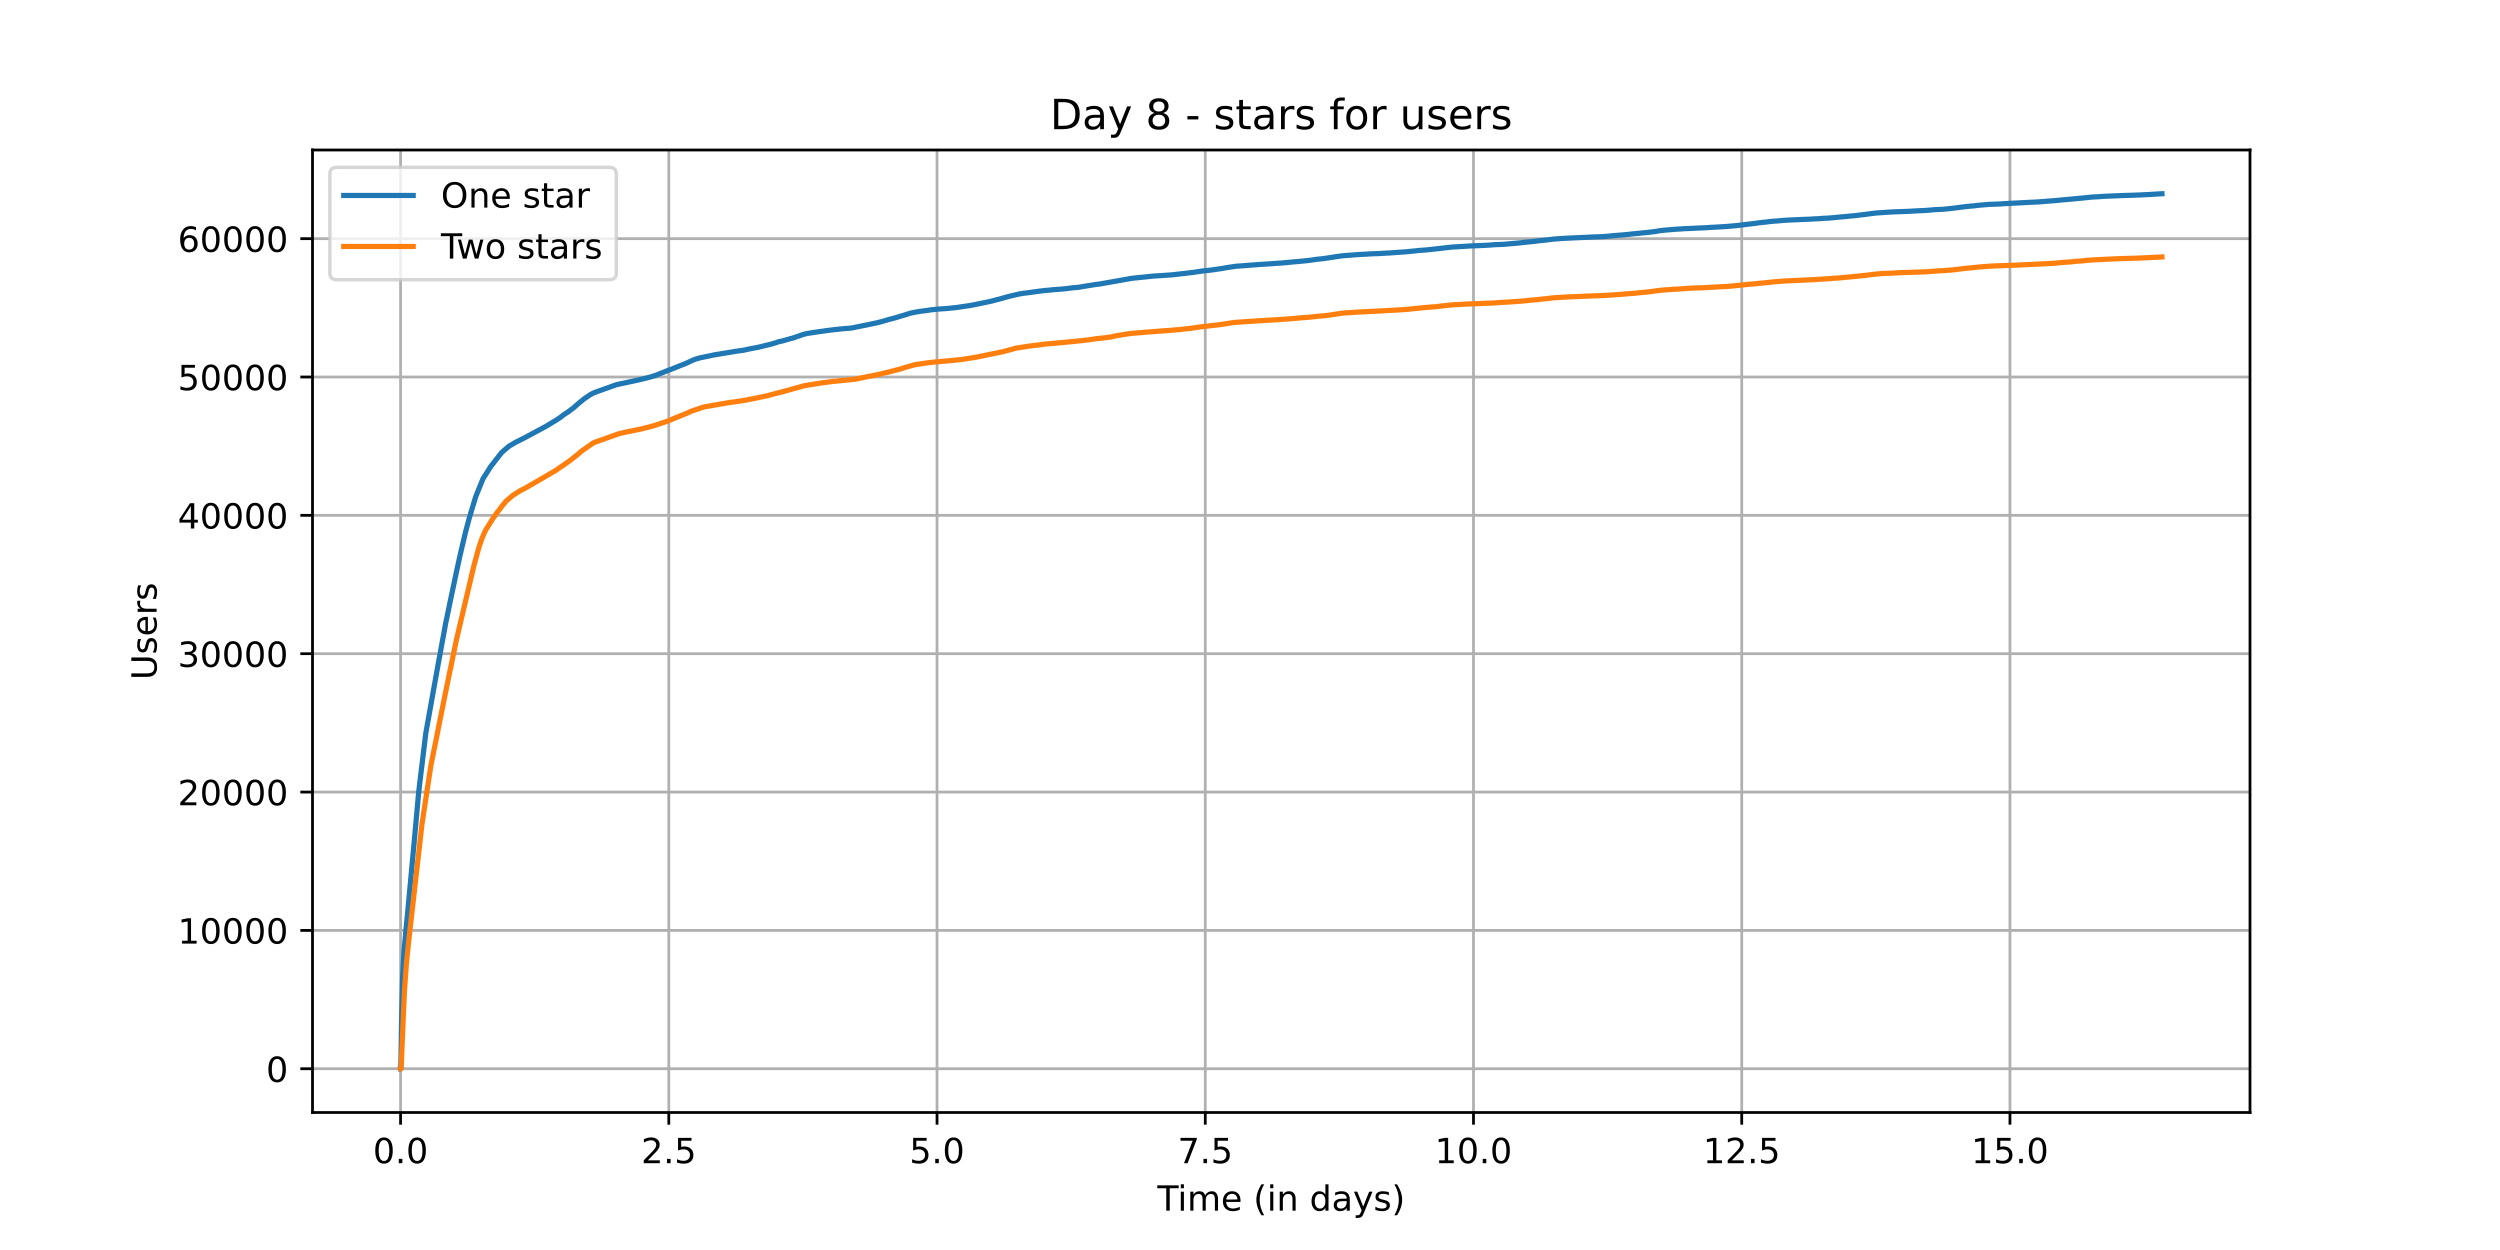 <?xml version="1.0" encoding="utf-8" standalone="no"?>
<!DOCTYPE svg PUBLIC "-//W3C//DTD SVG 1.1//EN"
  "http://www.w3.org/Graphics/SVG/1.1/DTD/svg11.dtd">
<!-- Created with matplotlib (https://matplotlib.org/) -->
<svg height="360pt" version="1.1" viewBox="0 0 720 360" width="720pt" xmlns="http://www.w3.org/2000/svg" xmlns:xlink="http://www.w3.org/1999/xlink">
 <defs>
  <style type="text/css">*{stroke-linecap:butt;stroke-linejoin:round;}</style>
 </defs>
 <g id="figure_1">
  <g id="patch_1">
   <path d="M 0 360 
L 720 360 
L 720 0 
L 0 0 
z
" style="fill:#ffffff;"/>
  </g>
  <g id="axes_1">
   <g id="patch_2">
    <path d="M 90 320.4 
L 648 320.4 
L 648 43.2 
L 90 43.2 
z
" style="fill:#ffffff;"/>
   </g>
   <g id="matplotlib.axis_1">
    <g id="xtick_1">
     <g id="line2d_1">
      <path clip-path="url(#pef3e2202a4)" d="M 115.364 320.4 
L 115.364 43.2 
" style="fill:none;stroke:#b0b0b0;stroke-linecap:square;stroke-width:0.8;"/>
     </g>
     <g id="line2d_2">
      <defs>
       <path d="M 0 0 
L 0 3.5 
" id="m0e508d94f4" style="stroke:#000000;stroke-width:0.8;"/>
      </defs>
      <g>
       <use style="stroke:#000000;stroke-width:0.8;" x="115.364" xlink:href="#m0e508d94f4" y="320.4"/>
      </g>
     </g>
     <g id="text_1">
      <!-- 0.0 -->
      <g transform="translate(107.412 334.998)scale(0.1 -0.1)">
       <defs>
        <path d="M 31.781 66.406 
Q 24.172 66.406 20.328 58.906 
Q 16.5 51.422 16.5 36.375 
Q 16.5 21.391 20.328 13.891 
Q 24.172 6.391 31.781 6.391 
Q 39.453 6.391 43.281 13.891 
Q 47.125 21.391 47.125 36.375 
Q 47.125 51.422 43.281 58.906 
Q 39.453 66.406 31.781 66.406 
z
M 31.781 74.219 
Q 44.047 74.219 50.516 64.516 
Q 56.984 54.828 56.984 36.375 
Q 56.984 17.969 50.516 8.266 
Q 44.047 -1.422 31.781 -1.422 
Q 19.531 -1.422 13.062 8.266 
Q 6.594 17.969 6.594 36.375 
Q 6.594 54.828 13.062 64.516 
Q 19.531 74.219 31.781 74.219 
z
" id="DejaVuSans-48"/>
        <path d="M 10.688 12.406 
L 21 12.406 
L 21 0 
L 10.688 0 
z
" id="DejaVuSans-46"/>
       </defs>
       <use xlink:href="#DejaVuSans-48"/>
       <use x="63.623" xlink:href="#DejaVuSans-46"/>
       <use x="95.41" xlink:href="#DejaVuSans-48"/>
      </g>
     </g>
    </g>
    <g id="xtick_2">
     <g id="line2d_3">
      <path clip-path="url(#pef3e2202a4)" d="M 192.614 320.4 
L 192.614 43.2 
" style="fill:none;stroke:#b0b0b0;stroke-linecap:square;stroke-width:0.8;"/>
     </g>
     <g id="line2d_4">
      <g>
       <use style="stroke:#000000;stroke-width:0.8;" x="192.614" xlink:href="#m0e508d94f4" y="320.4"/>
      </g>
     </g>
     <g id="text_2">
      <!-- 2.5 -->
      <g transform="translate(184.663 334.998)scale(0.1 -0.1)">
       <defs>
        <path d="M 19.188 8.297 
L 53.609 8.297 
L 53.609 0 
L 7.328 0 
L 7.328 8.297 
Q 12.938 14.109 22.625 23.891 
Q 32.328 33.688 34.812 36.531 
Q 39.547 41.844 41.422 45.531 
Q 43.312 49.219 43.312 52.781 
Q 43.312 58.594 39.234 62.25 
Q 35.156 65.922 28.609 65.922 
Q 23.969 65.922 18.812 64.312 
Q 13.672 62.703 7.812 59.422 
L 7.812 69.391 
Q 13.766 71.781 18.938 73 
Q 24.125 74.219 28.422 74.219 
Q 39.75 74.219 46.484 68.547 
Q 53.219 62.891 53.219 53.422 
Q 53.219 48.922 51.531 44.891 
Q 49.859 40.875 45.406 35.406 
Q 44.188 33.984 37.641 27.219 
Q 31.109 20.453 19.188 8.297 
z
" id="DejaVuSans-50"/>
        <path d="M 10.797 72.906 
L 49.516 72.906 
L 49.516 64.594 
L 19.828 64.594 
L 19.828 46.734 
Q 21.969 47.469 24.109 47.828 
Q 26.266 48.188 28.422 48.188 
Q 40.625 48.188 47.75 41.5 
Q 54.891 34.812 54.891 23.391 
Q 54.891 11.625 47.562 5.094 
Q 40.234 -1.422 26.906 -1.422 
Q 22.312 -1.422 17.547 -0.641 
Q 12.797 0.141 7.719 1.703 
L 7.719 11.625 
Q 12.109 9.234 16.797 8.062 
Q 21.484 6.891 26.703 6.891 
Q 35.156 6.891 40.078 11.328 
Q 45.016 15.766 45.016 23.391 
Q 45.016 31 40.078 35.438 
Q 35.156 39.891 26.703 39.891 
Q 22.75 39.891 18.812 39.016 
Q 14.891 38.141 10.797 36.281 
z
" id="DejaVuSans-53"/>
       </defs>
       <use xlink:href="#DejaVuSans-50"/>
       <use x="63.623" xlink:href="#DejaVuSans-46"/>
       <use x="95.41" xlink:href="#DejaVuSans-53"/>
      </g>
     </g>
    </g>
    <g id="xtick_3">
     <g id="line2d_5">
      <path clip-path="url(#pef3e2202a4)" d="M 269.865 320.4 
L 269.865 43.2 
" style="fill:none;stroke:#b0b0b0;stroke-linecap:square;stroke-width:0.8;"/>
     </g>
     <g id="line2d_6">
      <g>
       <use style="stroke:#000000;stroke-width:0.8;" x="269.865" xlink:href="#m0e508d94f4" y="320.4"/>
      </g>
     </g>
     <g id="text_3">
      <!-- 5.0 -->
      <g transform="translate(261.914 334.998)scale(0.1 -0.1)">
       <use xlink:href="#DejaVuSans-53"/>
       <use x="63.623" xlink:href="#DejaVuSans-46"/>
       <use x="95.41" xlink:href="#DejaVuSans-48"/>
      </g>
     </g>
    </g>
    <g id="xtick_4">
     <g id="line2d_7">
      <path clip-path="url(#pef3e2202a4)" d="M 347.116 320.4 
L 347.116 43.2 
" style="fill:none;stroke:#b0b0b0;stroke-linecap:square;stroke-width:0.8;"/>
     </g>
     <g id="line2d_8">
      <g>
       <use style="stroke:#000000;stroke-width:0.8;" x="347.116" xlink:href="#m0e508d94f4" y="320.4"/>
      </g>
     </g>
     <g id="text_4">
      <!-- 7.5 -->
      <g transform="translate(339.164 334.998)scale(0.1 -0.1)">
       <defs>
        <path d="M 8.203 72.906 
L 55.078 72.906 
L 55.078 68.703 
L 28.609 0 
L 18.312 0 
L 43.219 64.594 
L 8.203 64.594 
z
" id="DejaVuSans-55"/>
       </defs>
       <use xlink:href="#DejaVuSans-55"/>
       <use x="63.623" xlink:href="#DejaVuSans-46"/>
       <use x="95.41" xlink:href="#DejaVuSans-53"/>
      </g>
     </g>
    </g>
    <g id="xtick_5">
     <g id="line2d_9">
      <path clip-path="url(#pef3e2202a4)" d="M 424.367 320.4 
L 424.367 43.2 
" style="fill:none;stroke:#b0b0b0;stroke-linecap:square;stroke-width:0.8;"/>
     </g>
     <g id="line2d_10">
      <g>
       <use style="stroke:#000000;stroke-width:0.8;" x="424.367" xlink:href="#m0e508d94f4" y="320.4"/>
      </g>
     </g>
     <g id="text_5">
      <!-- 10.0 -->
      <g transform="translate(413.234 334.998)scale(0.1 -0.1)">
       <defs>
        <path d="M 12.406 8.297 
L 28.516 8.297 
L 28.516 63.922 
L 10.984 60.406 
L 10.984 69.391 
L 28.422 72.906 
L 38.281 72.906 
L 38.281 8.297 
L 54.391 8.297 
L 54.391 0 
L 12.406 0 
z
" id="DejaVuSans-49"/>
       </defs>
       <use xlink:href="#DejaVuSans-49"/>
       <use x="63.623" xlink:href="#DejaVuSans-48"/>
       <use x="127.246" xlink:href="#DejaVuSans-46"/>
       <use x="159.033" xlink:href="#DejaVuSans-48"/>
      </g>
     </g>
    </g>
    <g id="xtick_6">
     <g id="line2d_11">
      <path clip-path="url(#pef3e2202a4)" d="M 501.617 320.4 
L 501.617 43.2 
" style="fill:none;stroke:#b0b0b0;stroke-linecap:square;stroke-width:0.8;"/>
     </g>
     <g id="line2d_12">
      <g>
       <use style="stroke:#000000;stroke-width:0.8;" x="501.617" xlink:href="#m0e508d94f4" y="320.4"/>
      </g>
     </g>
     <g id="text_6">
      <!-- 12.5 -->
      <g transform="translate(490.485 334.998)scale(0.1 -0.1)">
       <use xlink:href="#DejaVuSans-49"/>
       <use x="63.623" xlink:href="#DejaVuSans-50"/>
       <use x="127.246" xlink:href="#DejaVuSans-46"/>
       <use x="159.033" xlink:href="#DejaVuSans-53"/>
      </g>
     </g>
    </g>
    <g id="xtick_7">
     <g id="line2d_13">
      <path clip-path="url(#pef3e2202a4)" d="M 578.868 320.4 
L 578.868 43.2 
" style="fill:none;stroke:#b0b0b0;stroke-linecap:square;stroke-width:0.8;"/>
     </g>
     <g id="line2d_14">
      <g>
       <use style="stroke:#000000;stroke-width:0.8;" x="578.868" xlink:href="#m0e508d94f4" y="320.4"/>
      </g>
     </g>
     <g id="text_7">
      <!-- 15.0 -->
      <g transform="translate(567.735 334.998)scale(0.1 -0.1)">
       <use xlink:href="#DejaVuSans-49"/>
       <use x="63.623" xlink:href="#DejaVuSans-53"/>
       <use x="127.246" xlink:href="#DejaVuSans-46"/>
       <use x="159.033" xlink:href="#DejaVuSans-48"/>
      </g>
     </g>
    </g>
    <g id="text_8">
     <!-- Time (in days) -->
     <g transform="translate(333.327 348.677)scale(0.1 -0.1)">
      <defs>
       <path d="M -0.297 72.906 
L 61.375 72.906 
L 61.375 64.594 
L 35.5 64.594 
L 35.5 0 
L 25.594 0 
L 25.594 64.594 
L -0.297 64.594 
z
" id="DejaVuSans-84"/>
       <path d="M 9.422 54.688 
L 18.406 54.688 
L 18.406 0 
L 9.422 0 
z
M 9.422 75.984 
L 18.406 75.984 
L 18.406 64.594 
L 9.422 64.594 
z
" id="DejaVuSans-105"/>
       <path d="M 52 44.188 
Q 55.375 50.25 60.062 53.125 
Q 64.75 56 71.094 56 
Q 79.641 56 84.281 50.016 
Q 88.922 44.047 88.922 33.016 
L 88.922 0 
L 79.891 0 
L 79.891 32.719 
Q 79.891 40.578 77.094 44.375 
Q 74.312 48.188 68.609 48.188 
Q 61.625 48.188 57.562 43.547 
Q 53.516 38.922 53.516 30.906 
L 53.516 0 
L 44.484 0 
L 44.484 32.719 
Q 44.484 40.625 41.703 44.406 
Q 38.922 48.188 33.109 48.188 
Q 26.219 48.188 22.156 43.531 
Q 18.109 38.875 18.109 30.906 
L 18.109 0 
L 9.078 0 
L 9.078 54.688 
L 18.109 54.688 
L 18.109 46.188 
Q 21.188 51.219 25.484 53.609 
Q 29.781 56 35.688 56 
Q 41.656 56 45.828 52.969 
Q 50 49.953 52 44.188 
z
" id="DejaVuSans-109"/>
       <path d="M 56.203 29.594 
L 56.203 25.203 
L 14.891 25.203 
Q 15.484 15.922 20.484 11.062 
Q 25.484 6.203 34.422 6.203 
Q 39.594 6.203 44.453 7.469 
Q 49.312 8.734 54.109 11.281 
L 54.109 2.781 
Q 49.266 0.734 44.188 -0.344 
Q 39.109 -1.422 33.891 -1.422 
Q 20.797 -1.422 13.156 6.188 
Q 5.516 13.812 5.516 26.812 
Q 5.516 40.234 12.766 48.109 
Q 20.016 56 32.328 56 
Q 43.359 56 49.781 48.891 
Q 56.203 41.797 56.203 29.594 
z
M 47.219 32.234 
Q 47.125 39.594 43.094 43.984 
Q 39.062 48.391 32.422 48.391 
Q 24.906 48.391 20.391 44.141 
Q 15.875 39.891 15.188 32.172 
z
" id="DejaVuSans-101"/>
       <path id="DejaVuSans-32"/>
       <path d="M 31 75.875 
Q 24.469 64.656 21.281 53.656 
Q 18.109 42.672 18.109 31.391 
Q 18.109 20.125 21.312 9.062 
Q 24.516 -2 31 -13.188 
L 23.188 -13.188 
Q 15.875 -1.703 12.234 9.375 
Q 8.594 20.453 8.594 31.391 
Q 8.594 42.281 12.203 53.312 
Q 15.828 64.359 23.188 75.875 
z
" id="DejaVuSans-40"/>
       <path d="M 54.891 33.016 
L 54.891 0 
L 45.906 0 
L 45.906 32.719 
Q 45.906 40.484 42.875 44.328 
Q 39.844 48.188 33.797 48.188 
Q 26.516 48.188 22.312 43.547 
Q 18.109 38.922 18.109 30.906 
L 18.109 0 
L 9.078 0 
L 9.078 54.688 
L 18.109 54.688 
L 18.109 46.188 
Q 21.344 51.125 25.703 53.562 
Q 30.078 56 35.797 56 
Q 45.219 56 50.047 50.172 
Q 54.891 44.344 54.891 33.016 
z
" id="DejaVuSans-110"/>
       <path d="M 45.406 46.391 
L 45.406 75.984 
L 54.391 75.984 
L 54.391 0 
L 45.406 0 
L 45.406 8.203 
Q 42.578 3.328 38.25 0.953 
Q 33.938 -1.422 27.875 -1.422 
Q 17.969 -1.422 11.734 6.484 
Q 5.516 14.406 5.516 27.297 
Q 5.516 40.188 11.734 48.094 
Q 17.969 56 27.875 56 
Q 33.938 56 38.25 53.625 
Q 42.578 51.266 45.406 46.391 
z
M 14.797 27.297 
Q 14.797 17.391 18.875 11.75 
Q 22.953 6.109 30.078 6.109 
Q 37.203 6.109 41.297 11.75 
Q 45.406 17.391 45.406 27.297 
Q 45.406 37.203 41.297 42.844 
Q 37.203 48.484 30.078 48.484 
Q 22.953 48.484 18.875 42.844 
Q 14.797 37.203 14.797 27.297 
z
" id="DejaVuSans-100"/>
       <path d="M 34.281 27.484 
Q 23.391 27.484 19.188 25 
Q 14.984 22.516 14.984 16.5 
Q 14.984 11.719 18.141 8.906 
Q 21.297 6.109 26.703 6.109 
Q 34.188 6.109 38.703 11.406 
Q 43.219 16.703 43.219 25.484 
L 43.219 27.484 
z
M 52.203 31.203 
L 52.203 0 
L 43.219 0 
L 43.219 8.297 
Q 40.141 3.328 35.547 0.953 
Q 30.953 -1.422 24.312 -1.422 
Q 15.922 -1.422 10.953 3.297 
Q 6 8.016 6 15.922 
Q 6 25.141 12.172 29.828 
Q 18.359 34.516 30.609 34.516 
L 43.219 34.516 
L 43.219 35.406 
Q 43.219 41.609 39.141 45 
Q 35.062 48.391 27.688 48.391 
Q 23 48.391 18.547 47.266 
Q 14.109 46.141 10.016 43.891 
L 10.016 52.203 
Q 14.938 54.109 19.578 55.047 
Q 24.219 56 28.609 56 
Q 40.484 56 46.344 49.844 
Q 52.203 43.703 52.203 31.203 
z
" id="DejaVuSans-97"/>
       <path d="M 32.172 -5.078 
Q 28.375 -14.844 24.75 -17.812 
Q 21.141 -20.797 15.094 -20.797 
L 7.906 -20.797 
L 7.906 -13.281 
L 13.188 -13.281 
Q 16.891 -13.281 18.938 -11.516 
Q 21 -9.766 23.484 -3.219 
L 25.094 0.875 
L 2.984 54.688 
L 12.5 54.688 
L 29.594 11.922 
L 46.688 54.688 
L 56.203 54.688 
z
" id="DejaVuSans-121"/>
       <path d="M 44.281 53.078 
L 44.281 44.578 
Q 40.484 46.531 36.375 47.5 
Q 32.281 48.484 27.875 48.484 
Q 21.188 48.484 17.844 46.438 
Q 14.5 44.391 14.5 40.281 
Q 14.5 37.156 16.891 35.375 
Q 19.281 33.594 26.516 31.984 
L 29.594 31.297 
Q 39.156 29.25 43.188 25.516 
Q 47.219 21.781 47.219 15.094 
Q 47.219 7.469 41.188 3.016 
Q 35.156 -1.422 24.609 -1.422 
Q 20.219 -1.422 15.453 -0.562 
Q 10.688 0.297 5.422 2 
L 5.422 11.281 
Q 10.406 8.688 15.234 7.391 
Q 20.062 6.109 24.812 6.109 
Q 31.156 6.109 34.562 8.281 
Q 37.984 10.453 37.984 14.406 
Q 37.984 18.062 35.516 20.016 
Q 33.062 21.969 24.703 23.781 
L 21.578 24.516 
Q 13.234 26.266 9.516 29.906 
Q 5.812 33.547 5.812 39.891 
Q 5.812 47.609 11.281 51.797 
Q 16.75 56 26.812 56 
Q 31.781 56 36.172 55.266 
Q 40.578 54.547 44.281 53.078 
z
" id="DejaVuSans-115"/>
       <path d="M 8.016 75.875 
L 15.828 75.875 
Q 23.141 64.359 26.781 53.312 
Q 30.422 42.281 30.422 31.391 
Q 30.422 20.453 26.781 9.375 
Q 23.141 -1.703 15.828 -13.188 
L 8.016 -13.188 
Q 14.5 -2 17.703 9.062 
Q 20.906 20.125 20.906 31.391 
Q 20.906 42.672 17.703 53.656 
Q 14.5 64.656 8.016 75.875 
z
" id="DejaVuSans-41"/>
      </defs>
      <use xlink:href="#DejaVuSans-84"/>
      <use x="57.959" xlink:href="#DejaVuSans-105"/>
      <use x="85.742" xlink:href="#DejaVuSans-109"/>
      <use x="183.154" xlink:href="#DejaVuSans-101"/>
      <use x="244.678" xlink:href="#DejaVuSans-32"/>
      <use x="276.465" xlink:href="#DejaVuSans-40"/>
      <use x="315.479" xlink:href="#DejaVuSans-105"/>
      <use x="343.262" xlink:href="#DejaVuSans-110"/>
      <use x="406.641" xlink:href="#DejaVuSans-32"/>
      <use x="438.428" xlink:href="#DejaVuSans-100"/>
      <use x="501.904" xlink:href="#DejaVuSans-97"/>
      <use x="563.184" xlink:href="#DejaVuSans-121"/>
      <use x="622.363" xlink:href="#DejaVuSans-115"/>
      <use x="674.463" xlink:href="#DejaVuSans-41"/>
     </g>
    </g>
   </g>
   <g id="matplotlib.axis_2">
    <g id="ytick_1">
     <g id="line2d_15">
      <path clip-path="url(#pef3e2202a4)" d="M 90 307.8 
L 648 307.8 
" style="fill:none;stroke:#b0b0b0;stroke-linecap:square;stroke-width:0.8;"/>
     </g>
     <g id="line2d_16">
      <defs>
       <path d="M 0 0 
L -3.5 0 
" id="mc25efc3326" style="stroke:#000000;stroke-width:0.8;"/>
      </defs>
      <g>
       <use style="stroke:#000000;stroke-width:0.8;" x="90" xlink:href="#mc25efc3326" y="307.8"/>
      </g>
     </g>
     <g id="text_9">
      <!-- 0 -->
      <g transform="translate(76.638 311.599)scale(0.1 -0.1)">
       <use xlink:href="#DejaVuSans-48"/>
      </g>
     </g>
    </g>
    <g id="ytick_2">
     <g id="line2d_17">
      <path clip-path="url(#pef3e2202a4)" d="M 90 267.955 
L 648 267.955 
" style="fill:none;stroke:#b0b0b0;stroke-linecap:square;stroke-width:0.8;"/>
     </g>
     <g id="line2d_18">
      <g>
       <use style="stroke:#000000;stroke-width:0.8;" x="90" xlink:href="#mc25efc3326" y="267.955"/>
      </g>
     </g>
     <g id="text_10">
      <!-- 10000 -->
      <g transform="translate(51.188 271.754)scale(0.1 -0.1)">
       <use xlink:href="#DejaVuSans-49"/>
       <use x="63.623" xlink:href="#DejaVuSans-48"/>
       <use x="127.246" xlink:href="#DejaVuSans-48"/>
       <use x="190.869" xlink:href="#DejaVuSans-48"/>
       <use x="254.492" xlink:href="#DejaVuSans-48"/>
      </g>
     </g>
    </g>
    <g id="ytick_3">
     <g id="line2d_19">
      <path clip-path="url(#pef3e2202a4)" d="M 90 228.11 
L 648 228.11 
" style="fill:none;stroke:#b0b0b0;stroke-linecap:square;stroke-width:0.8;"/>
     </g>
     <g id="line2d_20">
      <g>
       <use style="stroke:#000000;stroke-width:0.8;" x="90" xlink:href="#mc25efc3326" y="228.11"/>
      </g>
     </g>
     <g id="text_11">
      <!-- 20000 -->
      <g transform="translate(51.188 231.909)scale(0.1 -0.1)">
       <use xlink:href="#DejaVuSans-50"/>
       <use x="63.623" xlink:href="#DejaVuSans-48"/>
       <use x="127.246" xlink:href="#DejaVuSans-48"/>
       <use x="190.869" xlink:href="#DejaVuSans-48"/>
       <use x="254.492" xlink:href="#DejaVuSans-48"/>
      </g>
     </g>
    </g>
    <g id="ytick_4">
     <g id="line2d_21">
      <path clip-path="url(#pef3e2202a4)" d="M 90 188.265 
L 648 188.265 
" style="fill:none;stroke:#b0b0b0;stroke-linecap:square;stroke-width:0.8;"/>
     </g>
     <g id="line2d_22">
      <g>
       <use style="stroke:#000000;stroke-width:0.8;" x="90" xlink:href="#mc25efc3326" y="188.265"/>
      </g>
     </g>
     <g id="text_12">
      <!-- 30000 -->
      <g transform="translate(51.188 192.064)scale(0.1 -0.1)">
       <defs>
        <path d="M 40.578 39.312 
Q 47.656 37.797 51.625 33 
Q 55.609 28.219 55.609 21.188 
Q 55.609 10.406 48.188 4.484 
Q 40.766 -1.422 27.094 -1.422 
Q 22.516 -1.422 17.656 -0.516 
Q 12.797 0.391 7.625 2.203 
L 7.625 11.719 
Q 11.719 9.328 16.594 8.109 
Q 21.484 6.891 26.812 6.891 
Q 36.078 6.891 40.938 10.547 
Q 45.797 14.203 45.797 21.188 
Q 45.797 27.641 41.281 31.266 
Q 36.766 34.906 28.719 34.906 
L 20.219 34.906 
L 20.219 43.016 
L 29.109 43.016 
Q 36.375 43.016 40.234 45.922 
Q 44.094 48.828 44.094 54.297 
Q 44.094 59.906 40.109 62.906 
Q 36.141 65.922 28.719 65.922 
Q 24.656 65.922 20.016 65.031 
Q 15.375 64.156 9.812 62.312 
L 9.812 71.094 
Q 15.438 72.656 20.344 73.438 
Q 25.25 74.219 29.594 74.219 
Q 40.828 74.219 47.359 69.109 
Q 53.906 64.016 53.906 55.328 
Q 53.906 49.266 50.438 45.094 
Q 46.969 40.922 40.578 39.312 
z
" id="DejaVuSans-51"/>
       </defs>
       <use xlink:href="#DejaVuSans-51"/>
       <use x="63.623" xlink:href="#DejaVuSans-48"/>
       <use x="127.246" xlink:href="#DejaVuSans-48"/>
       <use x="190.869" xlink:href="#DejaVuSans-48"/>
       <use x="254.492" xlink:href="#DejaVuSans-48"/>
      </g>
     </g>
    </g>
    <g id="ytick_5">
     <g id="line2d_23">
      <path clip-path="url(#pef3e2202a4)" d="M 90 148.42 
L 648 148.42 
" style="fill:none;stroke:#b0b0b0;stroke-linecap:square;stroke-width:0.8;"/>
     </g>
     <g id="line2d_24">
      <g>
       <use style="stroke:#000000;stroke-width:0.8;" x="90" xlink:href="#mc25efc3326" y="148.42"/>
      </g>
     </g>
     <g id="text_13">
      <!-- 40000 -->
      <g transform="translate(51.188 152.219)scale(0.1 -0.1)">
       <defs>
        <path d="M 37.797 64.312 
L 12.891 25.391 
L 37.797 25.391 
z
M 35.203 72.906 
L 47.609 72.906 
L 47.609 25.391 
L 58.016 25.391 
L 58.016 17.188 
L 47.609 17.188 
L 47.609 0 
L 37.797 0 
L 37.797 17.188 
L 4.891 17.188 
L 4.891 26.703 
z
" id="DejaVuSans-52"/>
       </defs>
       <use xlink:href="#DejaVuSans-52"/>
       <use x="63.623" xlink:href="#DejaVuSans-48"/>
       <use x="127.246" xlink:href="#DejaVuSans-48"/>
       <use x="190.869" xlink:href="#DejaVuSans-48"/>
       <use x="254.492" xlink:href="#DejaVuSans-48"/>
      </g>
     </g>
    </g>
    <g id="ytick_6">
     <g id="line2d_25">
      <path clip-path="url(#pef3e2202a4)" d="M 90 108.575 
L 648 108.575 
" style="fill:none;stroke:#b0b0b0;stroke-linecap:square;stroke-width:0.8;"/>
     </g>
     <g id="line2d_26">
      <g>
       <use style="stroke:#000000;stroke-width:0.8;" x="90" xlink:href="#mc25efc3326" y="108.575"/>
      </g>
     </g>
     <g id="text_14">
      <!-- 50000 -->
      <g transform="translate(51.188 112.374)scale(0.1 -0.1)">
       <use xlink:href="#DejaVuSans-53"/>
       <use x="63.623" xlink:href="#DejaVuSans-48"/>
       <use x="127.246" xlink:href="#DejaVuSans-48"/>
       <use x="190.869" xlink:href="#DejaVuSans-48"/>
       <use x="254.492" xlink:href="#DejaVuSans-48"/>
      </g>
     </g>
    </g>
    <g id="ytick_7">
     <g id="line2d_27">
      <path clip-path="url(#pef3e2202a4)" d="M 90 68.73 
L 648 68.73 
" style="fill:none;stroke:#b0b0b0;stroke-linecap:square;stroke-width:0.8;"/>
     </g>
     <g id="line2d_28">
      <g>
       <use style="stroke:#000000;stroke-width:0.8;" x="90" xlink:href="#mc25efc3326" y="68.73"/>
      </g>
     </g>
     <g id="text_15">
      <!-- 60000 -->
      <g transform="translate(51.188 72.529)scale(0.1 -0.1)">
       <defs>
        <path d="M 33.016 40.375 
Q 26.375 40.375 22.484 35.828 
Q 18.609 31.297 18.609 23.391 
Q 18.609 15.531 22.484 10.953 
Q 26.375 6.391 33.016 6.391 
Q 39.656 6.391 43.531 10.953 
Q 47.406 15.531 47.406 23.391 
Q 47.406 31.297 43.531 35.828 
Q 39.656 40.375 33.016 40.375 
z
M 52.594 71.297 
L 52.594 62.312 
Q 48.875 64.062 45.094 64.984 
Q 41.312 65.922 37.594 65.922 
Q 27.828 65.922 22.672 59.328 
Q 17.531 52.734 16.797 39.406 
Q 19.672 43.656 24.016 45.922 
Q 28.375 48.188 33.594 48.188 
Q 44.578 48.188 50.953 41.516 
Q 57.328 34.859 57.328 23.391 
Q 57.328 12.156 50.688 5.359 
Q 44.047 -1.422 33.016 -1.422 
Q 20.359 -1.422 13.672 8.266 
Q 6.984 17.969 6.984 36.375 
Q 6.984 53.656 15.188 63.938 
Q 23.391 74.219 37.203 74.219 
Q 40.922 74.219 44.703 73.484 
Q 48.484 72.75 52.594 71.297 
z
" id="DejaVuSans-54"/>
       </defs>
       <use xlink:href="#DejaVuSans-54"/>
       <use x="63.623" xlink:href="#DejaVuSans-48"/>
       <use x="127.246" xlink:href="#DejaVuSans-48"/>
       <use x="190.869" xlink:href="#DejaVuSans-48"/>
       <use x="254.492" xlink:href="#DejaVuSans-48"/>
      </g>
     </g>
    </g>
    <g id="text_16">
     <!-- Users -->
     <g transform="translate(45.108 195.801)rotate(-90)scale(0.1 -0.1)">
      <defs>
       <path d="M 8.688 72.906 
L 18.609 72.906 
L 18.609 28.609 
Q 18.609 16.891 22.844 11.734 
Q 27.094 6.594 36.625 6.594 
Q 46.094 6.594 50.344 11.734 
Q 54.594 16.891 54.594 28.609 
L 54.594 72.906 
L 64.5 72.906 
L 64.5 27.391 
Q 64.5 13.141 57.438 5.859 
Q 50.391 -1.422 36.625 -1.422 
Q 22.797 -1.422 15.734 5.859 
Q 8.688 13.141 8.688 27.391 
z
" id="DejaVuSans-85"/>
       <path d="M 41.109 46.297 
Q 39.594 47.172 37.812 47.578 
Q 36.031 48 33.891 48 
Q 26.266 48 22.188 43.047 
Q 18.109 38.094 18.109 28.812 
L 18.109 0 
L 9.078 0 
L 9.078 54.688 
L 18.109 54.688 
L 18.109 46.188 
Q 20.953 51.172 25.484 53.578 
Q 30.031 56 36.531 56 
Q 37.453 56 38.578 55.875 
Q 39.703 55.766 41.062 55.516 
z
" id="DejaVuSans-114"/>
      </defs>
      <use xlink:href="#DejaVuSans-85"/>
      <use x="73.193" xlink:href="#DejaVuSans-115"/>
      <use x="125.293" xlink:href="#DejaVuSans-101"/>
      <use x="186.816" xlink:href="#DejaVuSans-114"/>
      <use x="227.93" xlink:href="#DejaVuSans-115"/>
     </g>
    </g>
   </g>
   <g id="line2d_29">
    <path clip-path="url(#pef3e2202a4)" d="M 115.364 307.8 
L 115.403 307.792 
L 115.445 307.19 
L 115.637 294.85 
L 115.955 281.383 
L 116.296 274.609 
L 117.018 266.732 
L 117.38 263.058 
L 119.276 242.614 
L 120.599 227.951 
L 122.621 211.216 
L 126.237 191.026 
L 126.704 188.528 
L 127.321 185.121 
L 127.662 183.328 
L 128.364 179.443 
L 128.981 176.542 
L 129.597 173.506 
L 131.087 166.466 
L 131.299 165.446 
L 132.448 160.166 
L 132.937 158.038 
L 134.171 152.835 
L 134.342 152.241 
L 135.171 149.125 
L 137 143.061 
L 139.042 138.024 
L 139.106 137.889 
L 141.085 134.737 
L 141.255 134.482 
L 141.595 134.008 
L 142.084 133.402 
L 142.404 132.972 
L 142.744 132.514 
L 143.042 132.183 
L 143.914 131.055 
L 144.425 130.39 
L 144.765 130.075 
L 146.721 128.402 
L 147.061 128.23 
L 147.465 127.999 
L 147.742 127.844 
L 148.295 127.481 
L 150.443 126.405 
L 150.825 126.222 
L 156.652 123.094 
L 156.886 122.987 
L 160.334 120.911 
L 160.61 120.712 
L 160.781 120.608 
L 161.227 120.333 
L 161.78 119.911 
L 162.163 119.588 
L 163.163 118.915 
L 163.46 118.735 
L 163.801 118.492 
L 164.652 117.839 
L 165.311 117.369 
L 165.545 117.118 
L 167.162 115.739 
L 167.672 115.329 
L 168.055 115.006 
L 168.247 114.858 
L 170.034 113.647 
L 170.863 113.217 
L 171.693 112.866 
L 172.033 112.758 
L 177.606 110.766 
L 178.138 110.659 
L 182.658 109.694 
L 183.384 109.539 
L 183.81 109.435 
L 184.171 109.352 
L 186.404 108.826 
L 186.638 108.754 
L 188.021 108.356 
L 188.808 108.113 
L 192.236 106.75 
L 192.491 106.65 
L 193.129 106.419 
L 197.747 104.566 
L 198.066 104.415 
L 199.301 103.841 
L 200.152 103.483 
L 201.514 103.084 
L 205.77 102.192 
L 205.983 102.164 
L 206.6 102.056 
L 211.151 101.307 
L 211.746 101.199 
L 214.171 100.853 
L 214.681 100.749 
L 215.468 100.57 
L 215.936 100.466 
L 216.552 100.355 
L 217.127 100.247 
L 217.727 100.132 
L 218.322 100.024 
L 221.385 99.275 
L 221.853 99.171 
L 223.171 98.785 
L 223.533 98.685 
L 224.192 98.438 
L 224.639 98.331 
L 225.298 98.203 
L 226.404 97.888 
L 227.744 97.502 
L 228.212 97.398 
L 231.573 96.247 
L 232.02 96.147 
L 232.424 96.047 
L 235.871 95.518 
L 236.7 95.414 
L 237.211 95.338 
L 237.912 95.231 
L 239.698 95.004 
L 240.74 94.896 
L 241.187 94.844 
L 242.122 94.741 
L 242.569 94.689 
L 243.909 94.585 
L 244.27 94.561 
L 245.336 94.454 
L 252.12 93.063 
L 252.906 92.884 
L 254.353 92.505 
L 256.011 91.995 
L 256.522 91.888 
L 257.67 91.565 
L 258.074 91.465 
L 258.606 91.294 
L 258.924 91.186 
L 259.945 90.896 
L 260.243 90.804 
L 261.179 90.517 
L 261.668 90.362 
L 261.966 90.254 
L 262.816 90.055 
L 263.348 89.951 
L 263.688 89.887 
L 264.369 89.78 
L 265.007 89.66 
L 265.878 89.553 
L 266.346 89.493 
L 267.175 89.389 
L 267.409 89.342 
L 268.068 89.234 
L 269.302 89.114 
L 270.389 89.007 
L 271.324 88.943 
L 272.834 88.836 
L 274.11 88.708 
L 275.237 88.6 
L 278.236 88.154 
L 279.001 88.047 
L 279.511 87.975 
L 279.916 87.875 
L 280.235 87.823 
L 280.788 87.72 
L 281.511 87.564 
L 282.106 87.457 
L 285.913 86.644 
L 286.445 86.473 
L 288.082 86.066 
L 288.359 85.991 
L 289.337 85.7 
L 290.57 85.357 
L 292.952 84.803 
L 293.718 84.632 
L 294.42 84.528 
L 294.76 84.461 
L 295.76 84.353 
L 296.27 84.281 
L 298.758 83.931 
L 299.566 83.823 
L 299.97 83.783 
L 300.778 83.68 
L 301.182 83.64 
L 302.501 83.536 
L 302.99 83.464 
L 304.415 83.357 
L 305.329 83.297 
L 306.477 83.189 
L 306.924 83.142 
L 308.838 82.891 
L 310.157 82.787 
L 310.603 82.735 
L 315.412 81.95 
L 316.306 81.843 
L 316.774 81.783 
L 326.112 80.129 
L 327.303 80.022 
L 327.771 79.966 
L 328.792 79.858 
L 329.962 79.747 
L 330.897 79.639 
L 332.216 79.504 
L 334.003 79.396 
L 334.919 79.336 
L 336.411 79.229 
L 336.73 79.221 
L 337.9 79.113 
L 339.516 78.926 
L 340.452 78.822 
L 340.856 78.787 
L 341.664 78.683 
L 342.132 78.619 
L 343.174 78.512 
L 346.151 78.069 
L 347.044 77.962 
L 348.299 77.838 
L 349.149 77.731 
L 352.043 77.304 
L 352.617 77.197 
L 352.958 77.129 
L 355.936 76.679 
L 357.468 76.571 
L 358.446 76.5 
L 359.722 76.392 
L 360.127 76.36 
L 361.658 76.256 
L 362.104 76.205 
L 363.848 76.097 
L 364.741 76.041 
L 366.442 75.934 
L 367.527 75.842 
L 369.249 75.742 
L 369.547 75.703 
L 370.78 75.599 
L 371.206 75.555 
L 372.29 75.448 
L 373.396 75.348 
L 374.631 75.24 
L 375.864 75.121 
L 376.821 75.021 
L 377.119 74.973 
L 377.948 74.874 
L 378.267 74.818 
L 378.991 74.71 
L 380.395 74.559 
L 381.246 74.459 
L 381.48 74.412 
L 382.374 74.304 
L 382.991 74.192 
L 383.821 74.089 
L 384.161 74.017 
L 386.692 73.651 
L 388.267 73.543 
L 389.33 73.451 
L 390.841 73.344 
L 391.776 73.28 
L 393.86 73.172 
L 394.796 73.109 
L 397.498 73.005 
L 397.881 72.977 
L 399.86 72.87 
L 400.221 72.854 
L 401.689 72.746 
L 402.688 72.67 
L 404.389 72.563 
L 405.474 72.471 
L 406.431 72.364 
L 407.58 72.26 
L 408.43 72.152 
L 409.387 72.085 
L 410.791 71.977 
L 412.067 71.85 
L 412.982 71.746 
L 413.429 71.694 
L 414.429 71.587 
L 416.046 71.391 
L 416.919 71.284 
L 418.216 71.148 
L 420.173 71.041 
L 421.066 70.985 
L 422.852 70.877 
L 423.766 70.818 
L 426.531 70.71 
L 427.296 70.678 
L 429.253 70.571 
L 430.38 70.471 
L 433.166 70.363 
L 434.357 70.248 
L 435.633 70.14 
L 436.739 70.041 
L 437.844 69.933 
L 439.311 69.766 
L 440.439 69.658 
L 441.757 69.519 
L 442.673 69.411 
L 443.183 69.339 
L 444.375 69.224 
L 445.396 69.116 
L 447.374 68.861 
L 448.822 68.754 
L 449.843 68.674 
L 451.97 68.566 
L 452.799 68.523 
L 455.266 68.415 
L 456.032 68.383 
L 458.563 68.26 
L 461.582 68.152 
L 462.667 68.06 
L 463.858 67.953 
L 464.326 67.893 
L 465.665 67.785 
L 466.665 67.71 
L 467.898 67.602 
L 469.089 67.491 
L 470.025 67.383 
L 471.344 67.247 
L 472.492 67.144 
L 472.939 67.092 
L 473.981 66.985 
L 475.363 66.837 
L 476.257 66.729 
L 476.745 66.658 
L 477.49 66.554 
L 477.703 66.49 
L 478.553 66.383 
L 479.914 66.239 
L 481.296 66.132 
L 482.381 66.036 
L 484.167 65.929 
L 485.124 65.861 
L 487.676 65.753 
L 488.548 65.701 
L 491.185 65.594 
L 492.206 65.514 
L 494.14 65.407 
L 494.928 65.371 
L 496.672 65.263 
L 497.65 65.191 
L 498.862 65.084 
L 499.925 64.992 
L 500.882 64.889 
L 501.371 64.821 
L 503.158 64.602 
L 504.115 64.494 
L 505.774 64.291 
L 506.433 64.183 
L 507.9 64.016 
L 508.985 63.912 
L 509.538 63.821 
L 510.665 63.717 
L 512.175 63.61 
L 513.387 63.49 
L 515.067 63.383 
L 515.854 63.347 
L 518.321 63.239 
L 518.703 63.215 
L 521.532 63.112 
L 521.83 63.072 
L 524.255 62.964 
L 524.723 62.9 
L 526.892 62.793 
L 527.339 62.745 
L 528.657 62.637 
L 530.018 62.49 
L 531.379 62.382 
L 532.846 62.219 
L 534.207 62.111 
L 534.696 62.048 
L 536.42 61.841 
L 537.292 61.733 
L 539.398 61.454 
L 540.292 61.346 
L 541.185 61.291 
L 542.631 61.187 
L 543.036 61.151 
L 544.886 61.044 
L 545.652 61.012 
L 548.544 60.904 
L 549.246 60.884 
L 551.245 60.777 
L 552.138 60.721 
L 554.519 60.613 
L 555.583 60.526 
L 556.795 60.418 
L 557.199 60.382 
L 559.559 60.275 
L 560.814 60.151 
L 561.771 60.043 
L 563.302 59.868 
L 564.068 59.761 
L 565.94 59.526 
L 566.939 59.422 
L 567.386 59.374 
L 568.684 59.267 
L 569.216 59.179 
L 570.343 59.075 
L 570.747 59.043 
L 571.938 58.936 
L 572.959 58.856 
L 575.938 58.749 
L 576.937 58.673 
L 578.851 58.565 
L 579.701 58.517 
L 581.977 58.41 
L 582.849 58.358 
L 584.762 58.254 
L 585.081 58.246 
L 587.246 58.139 
L 592.584 57.709 
L 593.01 57.665 
L 594.073 57.557 
L 595.157 57.462 
L 596.497 57.354 
L 597.922 57.199 
L 599.199 57.091 
L 600.432 56.971 
L 601.496 56.868 
L 601.964 56.804 
L 603.411 56.697 
L 604.092 56.681 
L 605.475 56.573 
L 606.347 56.521 
L 608.899 56.414 
L 609.643 56.386 
L 612.344 56.278 
L 613.025 56.262 
L 616.257 56.155 
L 617.108 56.107 
L 619.34 56.003 
L 619.723 55.971 
L 621.445 55.864 
L 622.275 55.82 
L 622.636 55.8 
L 622.636 55.8 
" style="fill:none;stroke:#1f77b4;stroke-linecap:square;stroke-width:1.5;"/>
   </g>
   <g id="line2d_30">
    <path clip-path="url(#pef3e2202a4)" d="M 115.364 307.8 
L 115.487 307.724 
L 115.572 306.84 
L 115.828 300.401 
L 116.487 285.24 
L 117.061 277.338 
L 117.763 270.505 
L 121.536 237.282 
L 124.067 220.647 
L 124.727 217.288 
L 125.13 215.308 
L 125.407 214.001 
L 125.577 213.16 
L 126.258 209.678 
L 127.3 204.466 
L 127.704 202.454 
L 129.619 193.05 
L 129.789 192.369 
L 130.278 189.91 
L 131.066 186.117 
L 131.406 184.476 
L 132.108 181.451 
L 136.49 162.9 
L 136.83 161.648 
L 137.83 157.959 
L 138.532 155.839 
L 138.723 155.313 
L 139.361 153.763 
L 139.935 152.564 
L 141.659 149.81 
L 141.999 149.261 
L 142.191 148.982 
L 142.404 148.719 
L 142.787 148.145 
L 143.148 147.639 
L 143.978 146.575 
L 144.254 146.173 
L 144.999 145.236 
L 145.36 144.85 
L 145.679 144.387 
L 147.635 142.71 
L 147.763 142.618 
L 148.082 142.423 
L 149.167 141.738 
L 149.528 141.487 
L 149.848 141.331 
L 150.379 141.025 
L 150.57 140.945 
L 151.378 140.527 
L 151.825 140.26 
L 152.463 139.901 
L 160.121 135.446 
L 160.504 135.183 
L 160.759 134.976 
L 161.163 134.689 
L 162.524 133.797 
L 162.95 133.482 
L 163.992 132.765 
L 166.694 130.629 
L 167.162 130.183 
L 167.417 129.972 
L 170.842 127.565 
L 171.331 127.362 
L 178.244 124.911 
L 178.648 124.812 
L 178.861 124.756 
L 179.393 124.648 
L 179.798 124.545 
L 180.48 124.405 
L 184.724 123.529 
L 185.022 123.441 
L 185.469 123.345 
L 185.745 123.266 
L 186.192 123.158 
L 186.553 123.074 
L 187.829 122.728 
L 188.127 122.636 
L 188.531 122.532 
L 191.065 121.692 
L 191.767 121.453 
L 192.342 121.257 
L 192.789 121.074 
L 193.108 120.923 
L 193.661 120.716 
L 194.108 120.516 
L 198.13 118.887 
L 198.492 118.695 
L 198.875 118.512 
L 202.514 117.253 
L 203.046 117.145 
L 210.024 115.938 
L 210.789 115.835 
L 211.257 115.779 
L 214.66 115.257 
L 215.234 115.153 
L 215.511 115.085 
L 216.17 114.958 
L 216.744 114.854 
L 217.384 114.727 
L 221.364 113.882 
L 221.619 113.783 
L 222.108 113.675 
L 223.32 113.336 
L 223.724 113.233 
L 224.66 113.002 
L 225.085 112.894 
L 226.127 112.615 
L 226.489 112.511 
L 227.701 112.177 
L 228.105 112.069 
L 229.276 111.742 
L 229.659 111.655 
L 230.616 111.364 
L 231.701 111.069 
L 236.551 110.28 
L 237.508 110.173 
L 239.741 109.87 
L 240.91 109.762 
L 241.357 109.714 
L 242.271 109.611 
L 242.548 109.583 
L 243.781 109.479 
L 244.079 109.435 
L 244.483 109.404 
L 245.633 109.296 
L 246.08 109.248 
L 253.757 107.69 
L 254.331 107.491 
L 254.863 107.387 
L 255.565 107.236 
L 256.054 107.136 
L 256.479 107.013 
L 256.841 106.905 
L 257.904 106.626 
L 259.477 106.232 
L 259.669 106.148 
L 260.605 105.865 
L 261.072 105.718 
L 261.434 105.61 
L 262.667 105.268 
L 263.178 105.104 
L 263.773 104.997 
L 264.092 104.941 
L 266.963 104.519 
L 267.813 104.411 
L 269.153 104.268 
L 270.346 104.16 
L 271.409 104.068 
L 272.536 103.965 
L 272.791 103.945 
L 274.004 103.837 
L 274.45 103.781 
L 275.598 103.674 
L 277.023 103.514 
L 277.704 103.407 
L 281.383 102.833 
L 281.808 102.726 
L 288.933 101.275 
L 289.252 101.172 
L 289.613 101.076 
L 289.869 101.016 
L 290.23 100.913 
L 290.634 100.801 
L 291.081 100.693 
L 292.485 100.287 
L 296.312 99.685 
L 297.184 99.578 
L 297.503 99.526 
L 298.567 99.422 
L 299.098 99.339 
L 301.076 99.084 
L 302.394 98.976 
L 303.415 98.896 
L 304.393 98.789 
L 305.563 98.681 
L 306.839 98.574 
L 308.222 98.426 
L 309.391 98.323 
L 309.796 98.287 
L 310.625 98.187 
L 310.88 98.163 
L 311.946 98.064 
L 312.244 98.012 
L 313.179 97.912 
L 313.477 97.872 
L 314.221 97.769 
L 314.753 97.685 
L 315.476 97.578 
L 315.966 97.51 
L 317.157 97.402 
L 318.9 97.183 
L 319.751 97.075 
L 320.453 96.928 
L 320.943 96.824 
L 321.347 96.717 
L 325.197 96.099 
L 326.176 95.992 
L 327.303 95.892 
L 328.728 95.785 
L 329.983 95.661 
L 331.727 95.553 
L 332.939 95.438 
L 334.536 95.33 
L 335.004 95.274 
L 335.814 95.235 
L 337.283 95.127 
L 338.538 95 
L 339.962 94.892 
L 341.707 94.681 
L 342.791 94.577 
L 343.344 94.49 
L 345.917 94.123 
L 346.853 94.015 
L 348.575 93.808 
L 349.596 93.705 
L 349.851 93.653 
L 350.958 93.545 
L 351.404 93.493 
L 352.107 93.386 
L 355.383 92.88 
L 356.787 92.772 
L 357.702 92.712 
L 359.148 92.605 
L 359.999 92.557 
L 361.658 92.449 
L 362.04 92.422 
L 363.912 92.314 
L 364.826 92.254 
L 366.719 92.147 
L 367.612 92.091 
L 369.122 91.987 
L 369.377 91.963 
L 371.078 91.856 
L 371.503 91.808 
L 372.886 91.704 
L 373.312 91.661 
L 374.482 91.549 
L 376.034 91.441 
L 377.055 91.362 
L 378.012 91.258 
L 378.289 91.226 
L 379.65 91.079 
L 380.884 90.971 
L 381.991 90.872 
L 382.778 90.764 
L 386.246 90.23 
L 387.394 90.123 
L 388.309 90.063 
L 390.011 89.963 
L 390.266 89.935 
L 391.861 89.828 
L 392.648 89.792 
L 395.094 89.684 
L 396.051 89.616 
L 398.414 89.509 
L 399.371 89.441 
L 401.348 89.338 
L 401.689 89.326 
L 403.369 89.218 
L 404.198 89.174 
L 405.538 89.067 
L 406.92 88.915 
L 407.984 88.812 
L 408.409 88.764 
L 409.578 88.66 
L 410.046 88.604 
L 411.301 88.497 
L 412.323 88.413 
L 413.727 88.306 
L 415.45 88.098 
L 416.429 87.991 
L 417.791 87.843 
L 419.067 87.736 
L 419.79 87.712 
L 421.874 87.604 
L 422.788 87.545 
L 425.85 87.437 
L 426.701 87.389 
L 429.614 87.282 
L 430.295 87.266 
L 431.507 87.158 
L 432.464 87.09 
L 434.527 86.983 
L 435.505 86.911 
L 437.227 86.803 
L 438.376 86.7 
L 439.567 86.592 
L 440.885 86.453 
L 442.14 86.345 
L 443.439 86.214 
L 444.396 86.106 
L 445.651 85.983 
L 446.481 85.879 
L 446.928 85.827 
L 448.056 85.72 
L 448.864 85.68 
L 450.545 85.572 
L 450.928 85.544 
L 451.757 85.5 
L 454.628 85.393 
L 455.457 85.349 
L 458.074 85.242 
L 458.818 85.214 
L 461.752 85.106 
L 462.539 85.07 
L 464.241 84.963 
L 464.624 84.935 
L 466.112 84.827 
L 467.048 84.763 
L 468.153 84.656 
L 469.195 84.568 
L 470.706 84.465 
L 471.11 84.429 
L 472.067 84.321 
L 473.215 84.217 
L 474.3 84.11 
L 476.001 83.907 
L 476.788 83.799 
L 477.107 83.739 
L 478.043 83.636 
L 478.489 83.588 
L 479.595 83.488 
L 481.041 83.381 
L 481.424 83.353 
L 483.38 83.245 
L 484.316 83.182 
L 485.613 83.082 
L 485.869 83.058 
L 487.846 82.95 
L 488.186 82.938 
L 491.397 82.831 
L 492.376 82.759 
L 494.396 82.652 
L 495.268 82.6 
L 497.458 82.496 
L 497.884 82.452 
L 499.117 82.345 
L 499.563 82.293 
L 500.69 82.185 
L 501.945 82.062 
L 502.902 81.954 
L 503.349 81.902 
L 504.689 81.795 
L 505.838 81.691 
L 506.773 81.588 
L 507.156 81.56 
L 508.581 81.404 
L 509.793 81.297 
L 511.282 81.129 
L 512.728 81.022 
L 513.77 80.934 
L 516.109 80.831 
L 516.513 80.795 
L 519.341 80.687 
L 520.234 80.631 
L 522.595 80.524 
L 523.509 80.464 
L 525.021 80.357 
L 525.829 80.317 
L 527.488 80.213 
L 527.785 80.165 
L 528.593 80.125 
L 529.954 80.022 
L 530.401 79.97 
L 531.57 79.862 
L 532.655 79.771 
L 533.739 79.663 
L 535.058 79.528 
L 536.015 79.428 
L 536.249 79.392 
L 537.419 79.285 
L 539.271 79.054 
L 540.121 78.946 
L 540.547 78.902 
L 541.93 78.795 
L 542.823 78.739 
L 545.482 78.635 
L 545.865 78.607 
L 548.013 78.5 
L 548.353 78.488 
L 552.18 78.38 
L 552.946 78.348 
L 555.37 78.241 
L 555.817 78.185 
L 557.327 78.077 
L 558.22 78.022 
L 560.027 77.914 
L 560.388 77.89 
L 561.728 77.786 
L 562.132 77.751 
L 563.196 77.647 
L 563.515 77.591 
L 564.451 77.484 
L 564.748 77.436 
L 566.216 77.272 
L 567.386 77.165 
L 568.79 77.014 
L 569.918 76.906 
L 570.3 76.878 
L 571.449 76.774 
L 572.938 76.667 
L 573.789 76.619 
L 576.576 76.511 
L 577.362 76.476 
L 580.552 76.368 
L 581.402 76.32 
L 583.657 76.213 
L 584.337 76.197 
L 586.379 76.089 
L 587.166 76.053 
L 589.076 75.95 
L 589.416 75.938 
L 591.564 75.83 
L 592.882 75.695 
L 593.988 75.587 
L 594.902 75.527 
L 596.391 75.42 
L 597.752 75.272 
L 599.284 75.165 
L 600.368 75.069 
L 601.262 74.961 
L 602.199 74.898 
L 603.858 74.79 
L 604.624 74.758 
L 606.921 74.651 
L 607.708 74.615 
L 610.154 74.507 
L 610.898 74.479 
L 614.598 74.372 
L 615.236 74.364 
L 617.49 74.256 
L 618.298 74.216 
L 620.361 74.109 
L 621.02 74.097 
L 622.636 74.001 
L 622.636 74.001 
" style="fill:none;stroke:#ff7f0e;stroke-linecap:square;stroke-width:1.5;"/>
   </g>
   <g id="patch_3">
    <path d="M 90 320.4 
L 90 43.2 
" style="fill:none;stroke:#000000;stroke-linecap:square;stroke-linejoin:miter;stroke-width:0.8;"/>
   </g>
   <g id="patch_4">
    <path d="M 648 320.4 
L 648 43.2 
" style="fill:none;stroke:#000000;stroke-linecap:square;stroke-linejoin:miter;stroke-width:0.8;"/>
   </g>
   <g id="patch_5">
    <path d="M 90 320.4 
L 648 320.4 
" style="fill:none;stroke:#000000;stroke-linecap:square;stroke-linejoin:miter;stroke-width:0.8;"/>
   </g>
   <g id="patch_6">
    <path d="M 90 43.2 
L 648 43.2 
" style="fill:none;stroke:#000000;stroke-linecap:square;stroke-linejoin:miter;stroke-width:0.8;"/>
   </g>
   <g id="text_17">
    <!-- Day 8 - stars for users -->
    <g transform="translate(302.426 37.2)scale(0.12 -0.12)">
     <defs>
      <path d="M 19.672 64.797 
L 19.672 8.109 
L 31.594 8.109 
Q 46.688 8.109 53.688 14.938 
Q 60.688 21.781 60.688 36.531 
Q 60.688 51.172 53.688 57.984 
Q 46.688 64.797 31.594 64.797 
z
M 9.812 72.906 
L 30.078 72.906 
Q 51.266 72.906 61.172 64.094 
Q 71.094 55.281 71.094 36.531 
Q 71.094 17.672 61.125 8.828 
Q 51.172 0 30.078 0 
L 9.812 0 
z
" id="DejaVuSans-68"/>
      <path d="M 31.781 34.625 
Q 24.75 34.625 20.719 30.859 
Q 16.703 27.094 16.703 20.516 
Q 16.703 13.922 20.719 10.156 
Q 24.75 6.391 31.781 6.391 
Q 38.812 6.391 42.859 10.172 
Q 46.922 13.969 46.922 20.516 
Q 46.922 27.094 42.891 30.859 
Q 38.875 34.625 31.781 34.625 
z
M 21.922 38.812 
Q 15.578 40.375 12.031 44.719 
Q 8.5 49.078 8.5 55.328 
Q 8.5 64.062 14.719 69.141 
Q 20.953 74.219 31.781 74.219 
Q 42.672 74.219 48.875 69.141 
Q 55.078 64.062 55.078 55.328 
Q 55.078 49.078 51.531 44.719 
Q 48 40.375 41.703 38.812 
Q 48.828 37.156 52.797 32.312 
Q 56.781 27.484 56.781 20.516 
Q 56.781 9.906 50.312 4.234 
Q 43.844 -1.422 31.781 -1.422 
Q 19.734 -1.422 13.25 4.234 
Q 6.781 9.906 6.781 20.516 
Q 6.781 27.484 10.781 32.312 
Q 14.797 37.156 21.922 38.812 
z
M 18.312 54.391 
Q 18.312 48.734 21.844 45.562 
Q 25.391 42.391 31.781 42.391 
Q 38.141 42.391 41.719 45.562 
Q 45.312 48.734 45.312 54.391 
Q 45.312 60.062 41.719 63.234 
Q 38.141 66.406 31.781 66.406 
Q 25.391 66.406 21.844 63.234 
Q 18.312 60.062 18.312 54.391 
z
" id="DejaVuSans-56"/>
      <path d="M 4.891 31.391 
L 31.203 31.391 
L 31.203 23.391 
L 4.891 23.391 
z
" id="DejaVuSans-45"/>
      <path d="M 18.312 70.219 
L 18.312 54.688 
L 36.812 54.688 
L 36.812 47.703 
L 18.312 47.703 
L 18.312 18.016 
Q 18.312 11.328 20.141 9.422 
Q 21.969 7.516 27.594 7.516 
L 36.812 7.516 
L 36.812 0 
L 27.594 0 
Q 17.188 0 13.234 3.875 
Q 9.281 7.766 9.281 18.016 
L 9.281 47.703 
L 2.688 47.703 
L 2.688 54.688 
L 9.281 54.688 
L 9.281 70.219 
z
" id="DejaVuSans-116"/>
      <path d="M 37.109 75.984 
L 37.109 68.5 
L 28.516 68.5 
Q 23.688 68.5 21.797 66.547 
Q 19.922 64.594 19.922 59.516 
L 19.922 54.688 
L 34.719 54.688 
L 34.719 47.703 
L 19.922 47.703 
L 19.922 0 
L 10.891 0 
L 10.891 47.703 
L 2.297 47.703 
L 2.297 54.688 
L 10.891 54.688 
L 10.891 58.5 
Q 10.891 67.625 15.141 71.797 
Q 19.391 75.984 28.609 75.984 
z
" id="DejaVuSans-102"/>
      <path d="M 30.609 48.391 
Q 23.391 48.391 19.188 42.75 
Q 14.984 37.109 14.984 27.297 
Q 14.984 17.484 19.156 11.844 
Q 23.344 6.203 30.609 6.203 
Q 37.797 6.203 41.984 11.859 
Q 46.188 17.531 46.188 27.297 
Q 46.188 37.016 41.984 42.703 
Q 37.797 48.391 30.609 48.391 
z
M 30.609 56 
Q 42.328 56 49.016 48.375 
Q 55.719 40.766 55.719 27.297 
Q 55.719 13.875 49.016 6.219 
Q 42.328 -1.422 30.609 -1.422 
Q 18.844 -1.422 12.172 6.219 
Q 5.516 13.875 5.516 27.297 
Q 5.516 40.766 12.172 48.375 
Q 18.844 56 30.609 56 
z
" id="DejaVuSans-111"/>
      <path d="M 8.5 21.578 
L 8.5 54.688 
L 17.484 54.688 
L 17.484 21.922 
Q 17.484 14.156 20.5 10.266 
Q 23.531 6.391 29.594 6.391 
Q 36.859 6.391 41.078 11.031 
Q 45.312 15.672 45.312 23.688 
L 45.312 54.688 
L 54.297 54.688 
L 54.297 0 
L 45.312 0 
L 45.312 8.406 
Q 42.047 3.422 37.719 1 
Q 33.406 -1.422 27.688 -1.422 
Q 18.266 -1.422 13.375 4.438 
Q 8.5 10.297 8.5 21.578 
z
M 31.109 56 
z
" id="DejaVuSans-117"/>
     </defs>
     <use xlink:href="#DejaVuSans-68"/>
     <use x="77.002" xlink:href="#DejaVuSans-97"/>
     <use x="138.281" xlink:href="#DejaVuSans-121"/>
     <use x="197.461" xlink:href="#DejaVuSans-32"/>
     <use x="229.248" xlink:href="#DejaVuSans-56"/>
     <use x="292.871" xlink:href="#DejaVuSans-32"/>
     <use x="324.658" xlink:href="#DejaVuSans-45"/>
     <use x="360.742" xlink:href="#DejaVuSans-32"/>
     <use x="392.529" xlink:href="#DejaVuSans-115"/>
     <use x="444.629" xlink:href="#DejaVuSans-116"/>
     <use x="483.838" xlink:href="#DejaVuSans-97"/>
     <use x="545.117" xlink:href="#DejaVuSans-114"/>
     <use x="586.23" xlink:href="#DejaVuSans-115"/>
     <use x="638.33" xlink:href="#DejaVuSans-32"/>
     <use x="670.117" xlink:href="#DejaVuSans-102"/>
     <use x="705.322" xlink:href="#DejaVuSans-111"/>
     <use x="766.504" xlink:href="#DejaVuSans-114"/>
     <use x="807.617" xlink:href="#DejaVuSans-32"/>
     <use x="839.404" xlink:href="#DejaVuSans-117"/>
     <use x="902.783" xlink:href="#DejaVuSans-115"/>
     <use x="954.883" xlink:href="#DejaVuSans-101"/>
     <use x="1016.406" xlink:href="#DejaVuSans-114"/>
     <use x="1057.52" xlink:href="#DejaVuSans-115"/>
    </g>
   </g>
   <g id="legend_1">
    <g id="patch_7">
     <path d="M 97 80.556 
L 175.511 80.556 
Q 177.511 80.556 177.511 78.556 
L 177.511 50.2 
Q 177.511 48.2 175.511 48.2 
L 97 48.2 
Q 95 48.2 95 50.2 
L 95 78.556 
Q 95 80.556 97 80.556 
z
" style="fill:#ffffff;opacity:0.8;stroke:#cccccc;stroke-linejoin:miter;"/>
    </g>
    <g id="line2d_31">
     <path d="M 99 56.298 
L 119 56.298 
" style="fill:none;stroke:#1f77b4;stroke-linecap:square;stroke-width:1.5;"/>
    </g>
    <g id="line2d_32"/>
    <g id="text_18">
     <!-- One star -->
     <g transform="translate(127 59.798)scale(0.1 -0.1)">
      <defs>
       <path d="M 39.406 66.219 
Q 28.656 66.219 22.328 58.203 
Q 16.016 50.203 16.016 36.375 
Q 16.016 22.609 22.328 14.594 
Q 28.656 6.594 39.406 6.594 
Q 50.141 6.594 56.422 14.594 
Q 62.703 22.609 62.703 36.375 
Q 62.703 50.203 56.422 58.203 
Q 50.141 66.219 39.406 66.219 
z
M 39.406 74.219 
Q 54.734 74.219 63.906 63.938 
Q 73.094 53.656 73.094 36.375 
Q 73.094 19.141 63.906 8.859 
Q 54.734 -1.422 39.406 -1.422 
Q 24.031 -1.422 14.812 8.828 
Q 5.609 19.094 5.609 36.375 
Q 5.609 53.656 14.812 63.938 
Q 24.031 74.219 39.406 74.219 
z
" id="DejaVuSans-79"/>
      </defs>
      <use xlink:href="#DejaVuSans-79"/>
      <use x="78.711" xlink:href="#DejaVuSans-110"/>
      <use x="142.09" xlink:href="#DejaVuSans-101"/>
      <use x="203.613" xlink:href="#DejaVuSans-32"/>
      <use x="235.4" xlink:href="#DejaVuSans-115"/>
      <use x="287.5" xlink:href="#DejaVuSans-116"/>
      <use x="326.709" xlink:href="#DejaVuSans-97"/>
      <use x="387.988" xlink:href="#DejaVuSans-114"/>
     </g>
    </g>
    <g id="line2d_33">
     <path d="M 99 70.977 
L 119 70.977 
" style="fill:none;stroke:#ff7f0e;stroke-linecap:square;stroke-width:1.5;"/>
    </g>
    <g id="line2d_34"/>
    <g id="text_19">
     <!-- Two stars -->
     <g transform="translate(127 74.477)scale(0.1 -0.1)">
      <defs>
       <path d="M 4.203 54.688 
L 13.188 54.688 
L 24.422 12.016 
L 35.594 54.688 
L 46.188 54.688 
L 57.422 12.016 
L 68.609 54.688 
L 77.594 54.688 
L 63.281 0 
L 52.688 0 
L 40.922 44.828 
L 29.109 0 
L 18.5 0 
z
" id="DejaVuSans-119"/>
      </defs>
      <use xlink:href="#DejaVuSans-84"/>
      <use x="44.584" xlink:href="#DejaVuSans-119"/>
      <use x="126.371" xlink:href="#DejaVuSans-111"/>
      <use x="187.553" xlink:href="#DejaVuSans-32"/>
      <use x="219.34" xlink:href="#DejaVuSans-115"/>
      <use x="271.439" xlink:href="#DejaVuSans-116"/>
      <use x="310.648" xlink:href="#DejaVuSans-97"/>
      <use x="371.928" xlink:href="#DejaVuSans-114"/>
      <use x="413.041" xlink:href="#DejaVuSans-115"/>
     </g>
    </g>
   </g>
  </g>
 </g>
 <defs>
  <clipPath id="pef3e2202a4">
   <rect height="277.2" width="558" x="90" y="43.2"/>
  </clipPath>
 </defs>
</svg>
